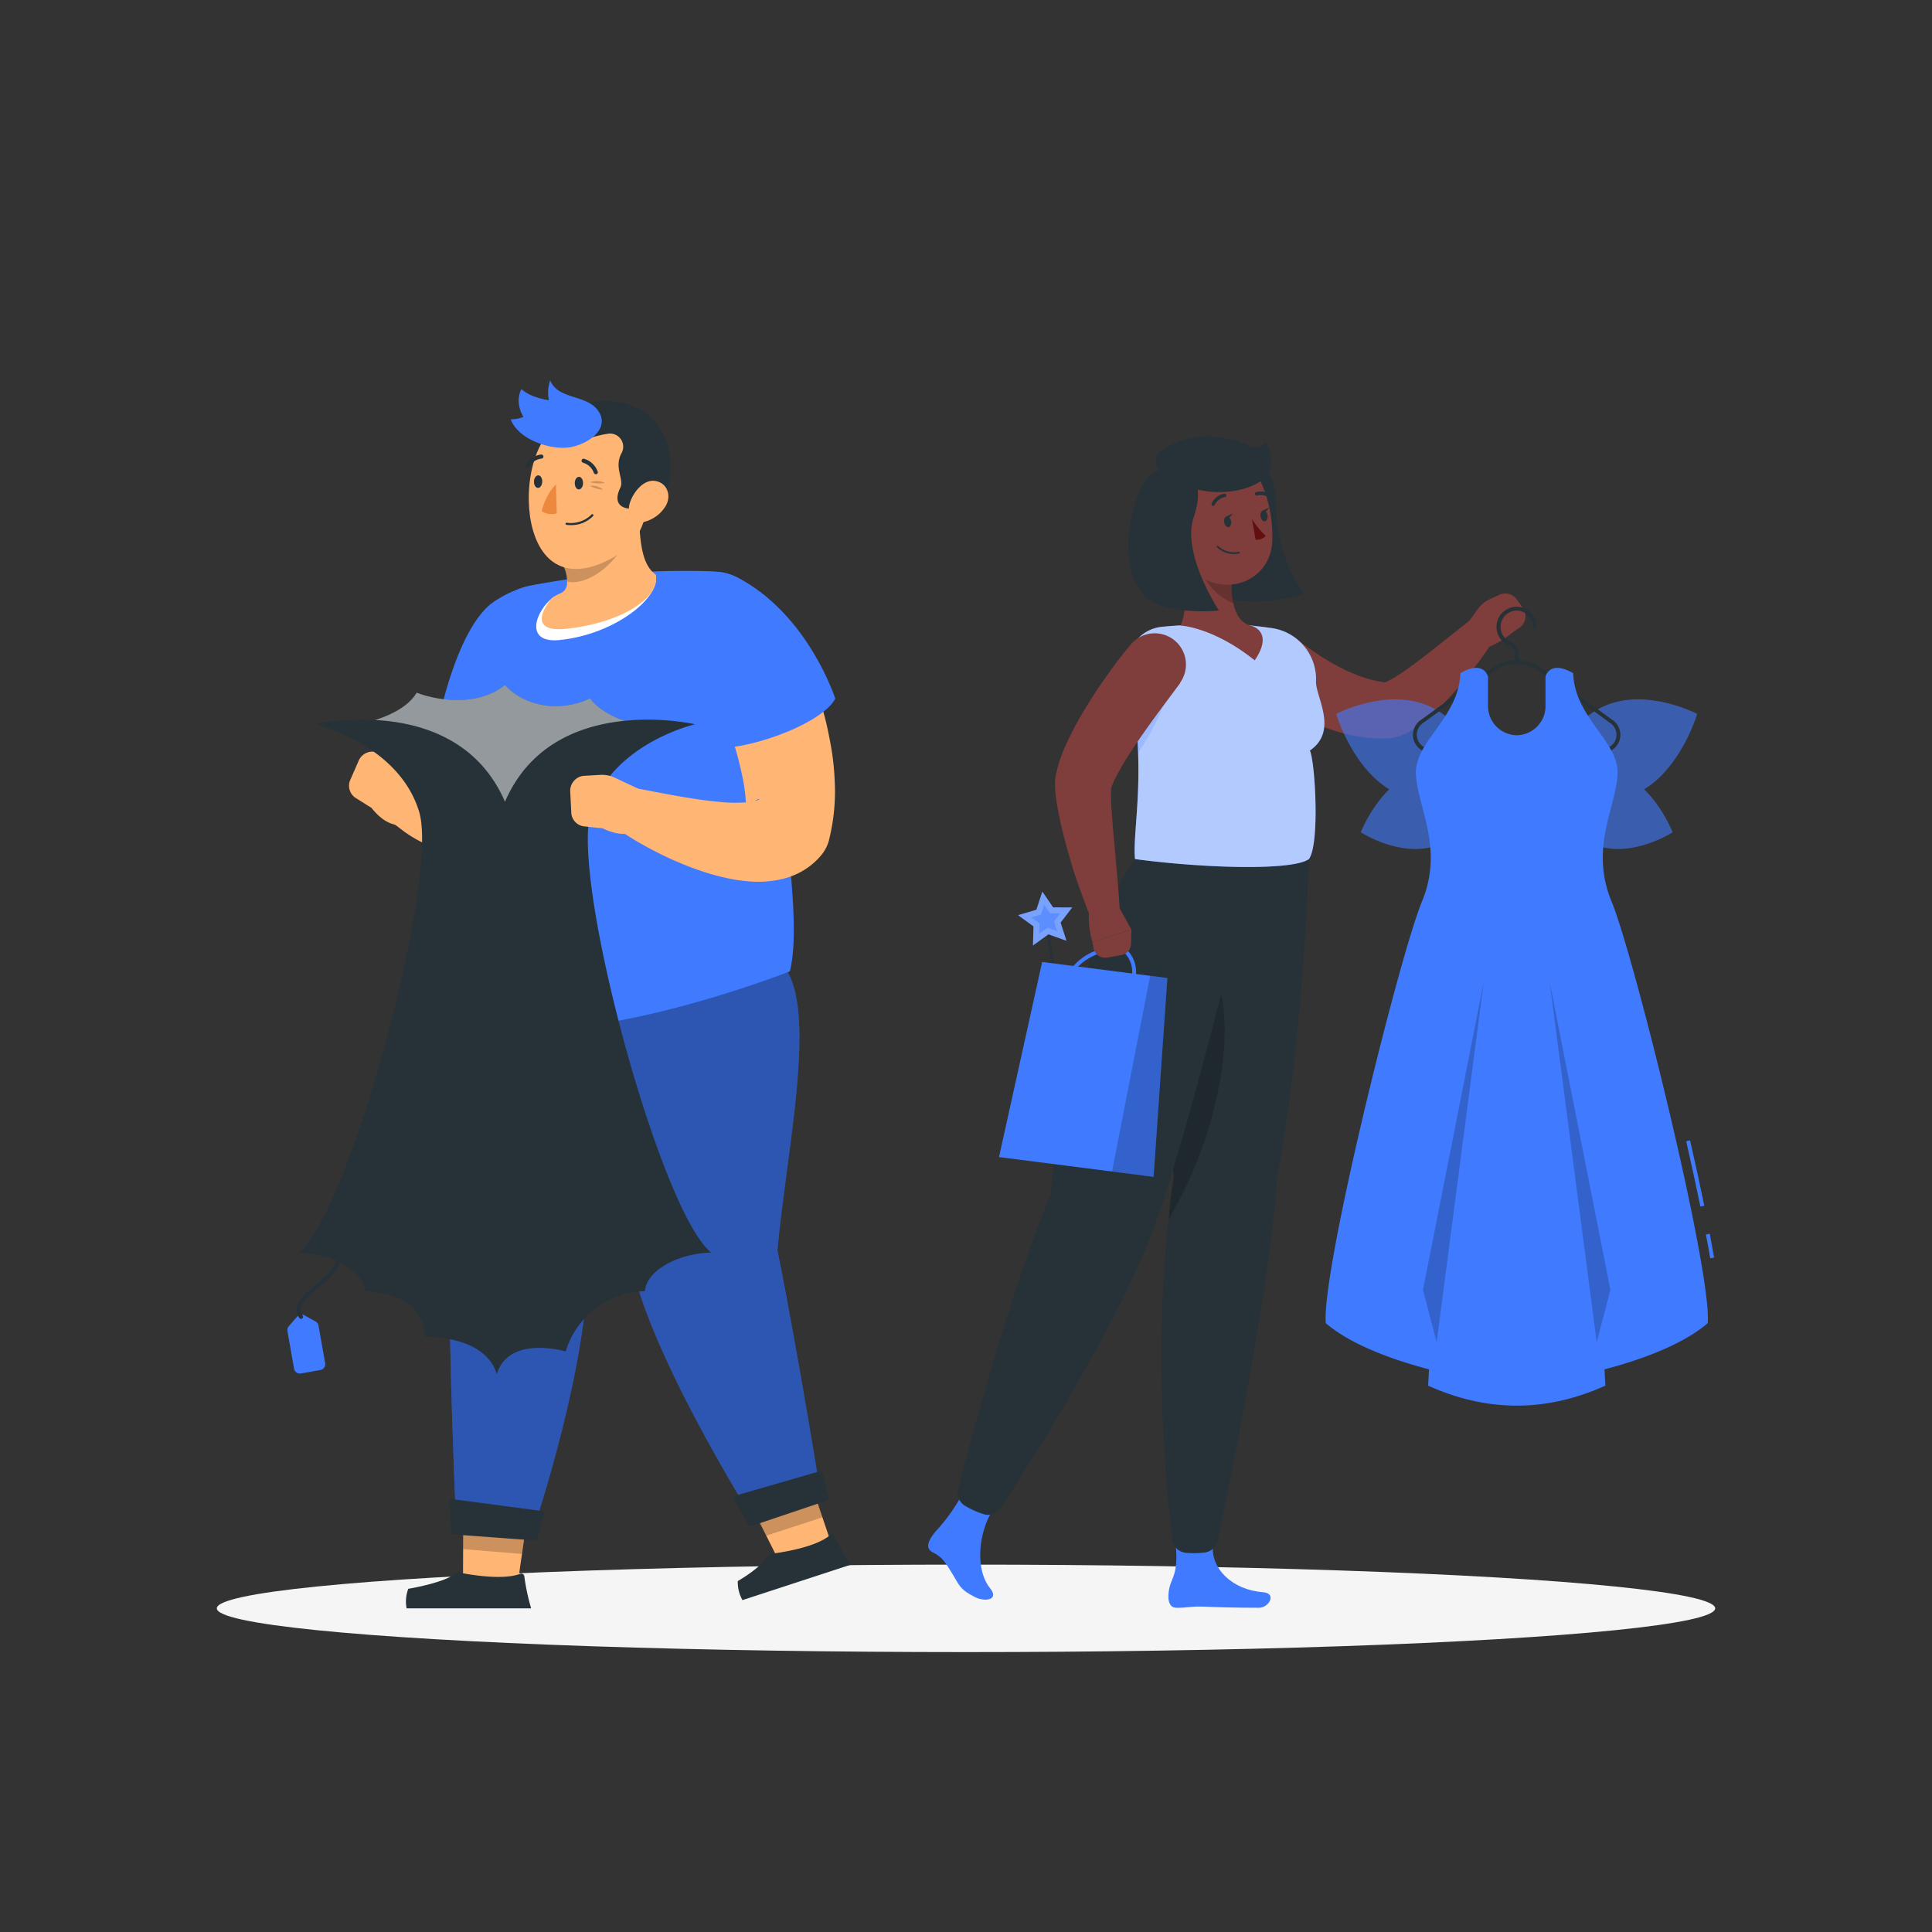 <svg xmlns="http://www.w3.org/2000/svg" viewBox="0 0 500 500"><rect x="0" y="0" width="500" height="500" fill="#333333" stroke="none"/><g id="freepik--Shadow--inject-14"><ellipse id="freepik--path--inject-14" cx="250" cy="416.24" rx="193.89" ry="11.32" style="fill:#f5f5f5"></ellipse></g><g id="freepik--character-1--inject-14"><polygon points="119.91 389.73 136.68 391.12 133.84 410.83 119.82 409.69 119.91 389.73" style="fill:#ffb573"></polygon><polygon points="119.91 389.73 136.69 391.13 135.1 402.16 119.86 400.91 119.91 389.73" style="opacity:0.2"></polygon><path d="M152,331.69c6.54-25.22,26.27-54.89,13.18-78L118.36,258s-1.71,43.93-2,67.52c-.34,24.53,1.77,70.89,1.77,70.89l19.22,1.46S150.43,360,152,331.69Z" style="fill:#407BFF"></path><path d="M152,331.69c6.54-25.22,26.27-54.89,13.18-78L118.36,258s-1.71,43.93-2,67.52c-.34,24.53,1.77,70.89,1.77,70.89l19.22,1.46S150.43,360,152,331.69Z" style="opacity:0.3"></path><path d="M138.22,398.65l-20.77-1.52a.73.73,0,0,1-.67-.68l-.45-7.71a.73.73,0,0,1,.82-.76l23,3.06a.73.73,0,0,1,.6.93L139,398.13A.72.72,0,0,1,138.22,398.65Z" style="fill:#263238"></path><path d="M165,276a126.66,126.66,0,0,1-.72,17.85c-2.3,7.94-5.23,15.88-7.86,23.59C152.93,295.63,152.92,270.2,165,276Z" style="opacity:0.2"></path><polygon points="193.26 387.36 209.27 382.13 215.64 400.95 202.27 405.34 193.26 387.36" style="fill:#ffb573"></polygon><path d="M215.92,397.63a.8.8,0,0,0-1.15-.3c-3.46,2.94-11.46,4.28-14.52,4.7a2.5,2.5,0,0,0-1.72,1c-2.32,3.2-7.59,6.14-7.59,6.14a9.38,9.38,0,0,0,1.21,4.94l28.1-9.19A55,55,0,0,1,215.92,397.63Z" style="fill:#263238"></path><path d="M135.69,407.93a.79.79,0,0,0-1-.65c-4.22,1.67-12.23.39-15.26-.19a2.5,2.5,0,0,0-1.94.4c-3.23,2.29-11.83,3.69-11.83,3.69a9.36,9.36,0,0,0-.43,5.06l32.23,0A55,55,0,0,1,135.69,407.93Z" style="fill:#263238"></path><polygon points="193.26 387.36 209.28 382.13 212.84 392.67 198.31 397.43 193.26 387.36" style="opacity:0.2"></polygon><path d="M201.2,323.53c2.28-25.5,10.68-62.75,1.47-73.64l-54.73,5.28s10.79,47.64,15.39,71.17c4.77,24.46,32,67.54,32,67.54l17.27-5.78S207,352.63,201.2,323.53Z" style="fill:#407BFF"></path><path d="M201.2,323.53c2.28-25.5,10.68-62.75,1.47-73.64l-54.73,5.28s10.79,47.64,15.39,71.17c4.77,24.46,32,67.54,32,67.54l17.27-5.78S207,352.63,201.2,323.53Z" style="opacity:0.3"></path><path d="M214,388.35l-19.55,6.59a.68.68,0,0,1-.83-.32l-3.63-6.5a.76.76,0,0,1,.45-1.09L212,380.8a.7.7,0,0,1,.88.5l1.58,6.14A.77.77,0,0,1,214,388.35Z" style="fill:#263238"></path><path d="M145.29,170.07c.06,1.69.07,3.13.05,4.68s-.07,3-.13,4.54c-.15,3-.34,6-.68,9l-.5,4.51c-.22,1.51-.4,3-.65,4.52-.46,3-1,6-1.67,9l-.32,1.5a7.31,7.31,0,0,1-1.13,2.65,24,24,0,0,1-9.27,8.22,22.14,22.14,0,0,1-5.89,1.91,23.75,23.75,0,0,1-5.59.26,27.62,27.62,0,0,1-9.31-2.41,30.9,30.9,0,0,1-3.86-2.07c-.61-.38-1.2-.79-1.79-1.21l-.88-.67-1-.77a6.09,6.09,0,0,1,5.75-10.73c0-.05.15,0,.25,0l.35,0,.73.05c.49,0,1,.08,1.48.09a27.07,27.07,0,0,0,2.84,0,18.11,18.11,0,0,0,2.55-.24,8.93,8.93,0,0,0,2.06-.54,5.5,5.5,0,0,0,1.35-.75,2.29,2.29,0,0,0,.59-.77c.19-.47.24-.9.48-1.7l-1.44,4.15c.11-2.75.25-5.5.32-8.28l.23-8.34.2-8.35c0-1.4.06-2.79.12-4.17s.08-2.82.15-4l0-.3a12.29,12.29,0,0,1,24.56.16Z" style="fill:#ffb573"></path><path d="M109.9,205.12l-2.83,6.51c-5.2,5.33-10.91-2.54-10.91-2.54l-4.27-2.68a3.77,3.77,0,0,1-1.17-4.73l2-4.56a3.91,3.91,0,0,1,4.9-2.41l4.06,1.7a7.7,7.7,0,0,1,3,2.26Z" style="fill:#ffb573"></path><path d="M128,155.6c-9.54,6.26-14.3,30.07-14.3,30.07,3,8.5,13.15,16.11,20.94,18.27a57.18,57.18,0,0,0,15.18-27.23C153,163.84,147.29,143,128,155.6Z" style="fill:#407BFF"></path><path d="M137,151.6a212.7,212.7,0,0,1,46.67-3.76c9.06.39,15.91,5.35,16.59,23.76,1.39,37.35,7.59,66,4.15,79.79,0,0-66.83,26.33-88.25,9.35-9.08-44.23,3.37-82.89,9.19-99A15.75,15.75,0,0,1,137,151.6Z" style="fill:#407BFF"></path><path d="M169.64,148.72l-26.41,5.8c-4.8,3.66-7.59,12.06,1.6,11.12C159.3,164.16,171.21,154.44,169.64,148.72Z" style="fill:#fff"></path><path d="M142.55,155.17c1.61-1.92,3.57-1.09,4.18-3.8a9.18,9.18,0,0,0-1.56-6l20.1-13.48c.34,7.84.62,14,4.37,16.79,1.57,5.72-8.65,12.57-23.12,14.05C137.33,163.71,140.23,157.93,142.55,155.17Z" style="fill:#ffb573"></path><path d="M145.54,146.05l16.34-5.81c-3.58,7.07-10.85,11.44-15.1,10.23A9.16,9.16,0,0,0,145.54,146.05Z" style="opacity:0.2"></path><path d="M148.79,107.2c10.84-3.52,21.3,4.75,20.12,15s-2.21,17.17-8.82,21.25c-13.13,8.12-20.49,2.23-22.63-8.15C135.54,126,137.78,110.77,148.79,107.2Z" style="fill:#ffb573"></path><path d="M152.68,124.81a5.09,5.09,0,0,1,3.89.18A10.2,10.2,0,0,1,152.68,124.81Z" style="opacity:0.2"></path><path d="M152.7,125.74a4.2,4.2,0,0,1,3.37,1A8.31,8.31,0,0,1,152.7,125.74Z" style="opacity:0.2"></path><path d="M168.33,130.8c-6.06,2-10.3.61-7.8-4.56,1.08-2.22-1.72-5.19.34-9a3.4,3.4,0,0,0-3.45-5c-6.3.9-14.69,5.39-16.26,1a3.82,3.82,0,0,1,1.09-4,20.27,20.27,0,0,1,6.62-4.08c9.57-3.7,22.93-.42,24.45,13.12C174.63,129.86,168.33,130.8,168.33,130.8Z" style="fill:#263238"></path><path d="M146.78,115.84c-4.68.45-12.59-2.08-14.61-7.31a9,9,0,0,0,3.3-.63s-2.39-3.56-.53-7.2c2.6,2.35,7.12,2.87,7.12,2.87a9.55,9.55,0,0,1,.33-5.11c2.11,5.19,9.81,3.47,12.65,8.2S151.46,115.4,146.78,115.84Z" style="fill:#407BFF"></path><path d="M148,135.9a9.72,9.72,0,0,1-1.4-.07.28.28,0,0,1-.24-.31.27.27,0,0,1,.31-.24,7.55,7.55,0,0,0,6.44-2.14.27.27,0,0,1,.39,0,.29.29,0,0,1,0,.4A7.82,7.82,0,0,1,148,135.9Z" style="fill:#263238"></path><path d="M172.3,130.91a9.11,9.11,0,0,1-5.62,4.16c-3.13.75-4.6-2.08-3.65-5,.85-2.61,3.5-6.13,6.61-5.59S173.8,128.35,172.3,130.91Z" style="fill:#ffb573"></path><path d="M150.89,125.09c0,.9-.55,1.6-1.14,1.57s-1-.79-1-1.68.54-1.61,1.13-1.58S150.92,124.19,150.89,125.09Z" style="fill:#263238"></path><ellipse cx="139.27" cy="124.64" rx="1.63" ry="1.07" transform="translate(9.58 259.23) rotate(-87.89)" style="fill:#263238"></ellipse><path d="M143.87,125.32l.22,7.55s-2.41.66-3.88-.63A15.37,15.37,0,0,1,143.87,125.32Z" style="fill:#ed893e"></path><path d="M154.12,122.72a.46.46,0,0,0,.26,0,.51.51,0,0,0,.3-.68,5.27,5.27,0,0,0-3.53-3.31.53.53,0,0,0-.63.41.55.55,0,0,0,.41.63h0a4.18,4.18,0,0,1,2.77,2.65A.55.55,0,0,0,154.12,122.72Z" style="fill:#263238"></path><path d="M136.54,121.05a.54.54,0,0,0,.43-.25,4.13,4.13,0,0,1,3.17-2.11.53.53,0,0,0,.5-.55.54.54,0,0,0-.55-.51,5.23,5.23,0,0,0-4,2.62.53.53,0,0,0,.18.73A.55.55,0,0,0,136.54,121.05Z" style="fill:#263238"></path><path d="M205.66,165.05c.36.68.56,1.07.81,1.59l.7,1.45c.46,1,.87,1.92,1.29,2.88.84,1.92,1.57,3.87,2.29,5.84s1.33,4,1.93,6,1.13,4.09,1.57,6.19.86,4.23,1.17,6.42.51,4.42.6,6.71a51.31,51.31,0,0,1-1.27,14.41l-.16.7a10.05,10.05,0,0,1-1.93,3.93,18.09,18.09,0,0,1-5.1,4.31,19.22,19.22,0,0,1-5.1,2,27.07,27.07,0,0,1-8.22.65,40.09,40.09,0,0,1-6.64-1c-2.06-.47-4-1-5.9-1.64A86.37,86.37,0,0,1,171,221.06c-1.69-.83-3.35-1.73-5-2.65s-3.19-1.89-4.87-3a6.18,6.18,0,0,1,4.59-11.2l.32.06,5,.95c1.67.33,3.35.62,5,.91s3.3.54,4.92.78,3.22.43,4.79.57a38.73,38.73,0,0,0,8.45.07,5.72,5.72,0,0,0,2.26-.66c.12-.11,0-.17-.24-.07a3.18,3.18,0,0,0-1.15.83L193,212.26a37.66,37.66,0,0,0-.33-8.21c-.2-1.48-.51-3-.86-4.55s-.73-3.12-1.17-4.69c-.92-3.14-2-6.34-3.16-9.51-.58-1.59-1.23-3.16-1.86-4.74l-1-2.32-.9-2.09-.22-.52a12.28,12.28,0,0,1,22.15-10.58Z" style="fill:#ffb573"></path><path d="M191,149.52c18.25,9.62,25.17,31.29,25.17,31.29-3.56,6.88-25.22,14.45-33.4,12.46,0,0-7.91-14.2-9.6-27C171.59,154.48,180.29,143.89,191,149.52Z" style="fill:#407BFF"></path><path d="M90.36,187.87s13.36-1.62,17.47-8.6c6.83,2.56,16.56,3.11,22.86-2,5.14,5.68,14.28,7.13,22,3.48,5,6.36,15.17,7.13,15.17,7.13s-36.44,15-37.16,33.84C124.48,210.73,109.65,189.15,90.36,187.87Z" style="fill:#263238"></path><path d="M90.36,187.87s13.36-1.62,17.47-8.6c6.83,2.56,16.56,3.11,22.86-2,5.14,5.68,14.28,7.13,22,3.48,5,6.36,15.17,7.13,15.17,7.13s-36.44,15-37.16,33.84C124.48,210.73,109.65,189.15,90.36,187.87Z" style="fill:#fff;opacity:0.5"></path><path d="M152.92,210c5.4-17.56,26.94-22.56,26.94-22.56S143,178.9,130.69,207.5c-12.36-28.6-49.17-20.06-49.17-20.06s21.54,5,26.93,22.56S90.37,313.9,77.31,324.15c8.63.24,16.72,4.63,17.18,10,16.79,1,15.42,11.83,15.42,11.83s15.51-.61,18.67,9.63c3.15-10.24,17.81-5.85,17.81-5.85a22,22,0,0,1,20.5-15.61c.45-5.37,8.54-9.76,17.18-10C171,313.9,147.52,227.56,152.92,210Z" style="fill:#263238"></path><path d="M77.91,355.45l5-.89a1.52,1.52,0,0,0,1.24-1.76l-1.72-9.74a1.51,1.51,0,0,0-.76-1.06l-2.88-1.59a1.51,1.51,0,0,0-1.88.33l-2.17,2.48a1.52,1.52,0,0,0-.35,1.26l1.71,9.74A1.52,1.52,0,0,0,77.91,355.45Z" style="fill:#407BFF"></path><path d="M77.9,341.32a.54.54,0,0,1-.46-.25c-2.14-3.24,1-5.82,4-8.33,3.55-2.94,7.22-6,5.25-10.64a.56.56,0,0,1,.3-.72.54.54,0,0,1,.71.29c2.28,5.41-2.06,9-5.56,11.92-3.33,2.76-5.3,4.58-3.79,6.87a.54.54,0,0,1-.15.76A.51.51,0,0,1,77.9,341.32Z" style="fill:#263238"></path><path d="M166.58,204.78l.31,7.09c-2.34,7.08-10.92,2.5-10.92,2.5l-5-.53a3.76,3.76,0,0,1-3.13-3.73l-.25-5a3.92,3.92,0,0,1,3.35-4.32l4.39-.25a7.8,7.8,0,0,1,3.72.7Z" style="fill:#ffb573"></path></g><g id="freepik--character-2--inject-14"><path d="M308.41,122c-5.62,15.95-1.74,28.63,5.12,31.59,10.66,4.6,24.1.06,24.1.06s-7.43-8.57-7.43-23.4C330.2,114.48,315.63,117.9,308.41,122Z" style="fill:#263238"></path><path d="M326.9,412.07c-8.1-.63-13.55-6.19-13-12.08.31-3.25-10.07-3.54-10.07-3.54,1.64,10.07-.42,11.51-1.1,14.11s-.51,5.48,1.64,5.53c2.57.07,3.77-.42,7-.3,3.74.15,7.78.29,14.43.3C328.43,416.1,330.5,412.35,326.9,412.07Z" style="fill:#407BFF"></path><path d="M338.74,222.33s-1.45,47.21-8.32,82.77c-1.44,26.5-12.64,81-15.3,93.6a3.94,3.94,0,0,1-3.42,3.1,23.11,23.11,0,0,1-4.91.05,3.86,3.86,0,0,1-3.38-3.4c-1.38-11-5.78-52.42.35-93.86-5.26-50.67-3.47-82.26-3.47-82.26Z" style="fill:#263238"></path><path d="M300.08,245.82c.25,14.17,1.13,34.23,3.68,58.76-.54,3.63-1,7.27-1.29,10.88C320.08,286.32,324.25,240.28,300.08,245.82Z" style="opacity:0.2"></path><path d="M242,396.49a47.45,47.45,0,0,0,7.46-10.59s9.27,2.28,7.45,5c-3.3,4.85-4.91,14.82-.66,20.16,2.43,3.05-1.41,3.56-3.95,2.25-4-2.07-3.87-2.85-6-6.28-1.79-2.93-2.5-4.08-5-5.34C239.33,400.6,240.33,398.56,242,396.49Z" style="fill:#407BFF"></path><path d="M324.74,222.33s-15.61,65.6-25.45,93.62c-9.1,25.88-33.73,64.13-40.27,74.29a3.92,3.92,0,0,1-4.57,1.59,23.48,23.48,0,0,1-4.72-2.14,3.9,3.9,0,0,1-1.75-4.31c2.57-10.12,12.74-49,24-76.57,5-66.69,21.73-86.48,21.73-86.48Z" style="fill:#263238"></path><path d="M293,254.72a.44.44,0,0,1-.22-.05.5.5,0,0,1-.23-.67,7,7,0,0,0-.77-6.47,3.59,3.59,0,0,0-3.44-1.67c-2.34.28-8.11,1.49-11.07,6.61a.51.51,0,0,1-.69.18.5.5,0,0,1-.18-.68c2.25-3.88,6.55-6.47,11.82-7.11a4.55,4.55,0,0,1,4.38,2.09,8,8,0,0,1,.85,7.49A.49.49,0,0,1,293,254.72Z" style="fill:#407BFF"></path><path d="M275.46,271.17a.38.38,0,0,1-.38-.32l-4.3-30.24a.38.38,0,1,1,.75-.11l4.31,30.24a.38.38,0,0,1-.33.43Z" style="fill:#263238"></path><polygon points="269.76 230.75 272.55 234.83 277.49 234.84 274.48 238.76 275.99 243.46 271.33 241.8 267.33 244.69 267.47 239.75 263.48 236.84 268.22 235.44 269.76 230.75" style="fill:#407BFF"></polygon><polygon points="269.76 230.75 272.55 234.83 277.49 234.84 274.48 238.76 275.99 243.46 271.33 241.8 267.33 244.69 267.47 239.75 263.48 236.84 268.22 235.44 269.76 230.75" style="fill:#fff;opacity:0.3"></polygon><polygon points="269.02 238.99 266.88 237.43 269.42 236.68 270.25 234.16 271.74 236.35 274.39 236.36 272.78 238.46 273.59 240.98 271.09 240.09 268.94 241.64 269.02 238.99" style="fill:#407BFF;opacity:0.5"></polygon><polygon points="298.55 304.57 258.54 299.45 269.71 248.96 302.11 253.11 298.55 304.57" style="fill:#407BFF"></polygon><polygon points="302.11 253.11 297.65 252.54 287.79 303.2 298.55 304.57 302.11 253.11" style="opacity:0.2"></polygon><path d="M380.09,160.93l2.26-3.19a8.14,8.14,0,0,1,3.22-2.68l2.44-1.13a3.69,3.69,0,0,1,4.55,1.22l1.55,2.18a3.69,3.69,0,0,1-.92,5.16l-1.88,1.29s-4.76,4.21-9.81,4.58l-.74-1.21A6.93,6.93,0,0,1,380.09,160.93Z" style="fill:#7f3e3b"></path><path d="M335.59,165.43l1.2.92,1.39,1c1,.67,1.91,1.36,2.9,2a61.91,61.91,0,0,0,6,3.51c1,.52,2,1,3.05,1.4a28.32,28.32,0,0,0,3.05,1.15c1,.33,2,.58,3,.8.5.11,1,.19,1.49.27l.74.09.36,0h-.21l-.26,0c-.57.14-.36.17-.15.1a7.35,7.35,0,0,0,1.07-.42,26.46,26.46,0,0,0,2.81-1.64c2-1.29,4-2.79,6.07-4.36,4.09-3.11,8.22-6.51,12.38-9.76l.08-.06a4.05,4.05,0,0,1,5.9,5.38,108.68,108.68,0,0,1-10.08,13.28,73.58,73.58,0,0,1-6.09,6.17,39.72,39.72,0,0,1-3.77,3,20.32,20.32,0,0,1-2.48,1.47,12.85,12.85,0,0,1-4,1.28,5.38,5.38,0,0,1-.76.08l-.41,0H358c-.42,0-.85,0-1.27,0-.84,0-1.69-.06-2.51-.14a35.3,35.3,0,0,1-4.87-.77,46.88,46.88,0,0,1-9-3,57.52,57.52,0,0,1-8.07-4.3c-1.27-.82-2.52-1.66-3.73-2.57-.61-.46-1.21-.91-1.81-1.4l-.9-.76-1-.88A8.07,8.07,0,0,1,335.05,165Z" style="fill:#7f3e3b"></path><path d="M340.58,176.37c-.16,3.84,5.9,12.72-1.58,17.86,1.39,3.13,2.57,24.32-.26,28.1-4.12,3-26.48,2.45-45,0-.78-7.66,3.43-23.53-1.73-48.27a9.87,9.87,0,0,1,8.67-11.84c1.55-.15,3.2-.29,4.89-.37a126.26,126.26,0,0,1,17.73,0c1.92.18,3.89.42,5.78.69A13.38,13.38,0,0,1,340.58,176.37Z" style="fill:#407BFF"></path><path d="M340.58,176.37c-.16,3.84,5.9,12.72-1.58,17.86,1.39,3.13,2.57,24.32-.26,28.1-4.12,3-26.48,2.45-45,0-.78-7.66,3.43-23.53-1.73-48.27a9.87,9.87,0,0,1,8.67-11.84c1.55-.15,3.2-.29,4.89-.37a126.26,126.26,0,0,1,17.73,0c1.92.18,3.89.42,5.78.69A13.38,13.38,0,0,1,340.58,176.37Z" style="fill:#fff;opacity:0.6"></path><path d="M305,141.89c1.41,5.71,2.79,15,.54,20,0,0,8.42.38,19.18,9,5.07-7.44-.79-8.9-.79-8.9-4.48-1-5.18-6.49-5.18-10.74Z" style="fill:#7f3e3b"></path><path d="M318.77,151.18,311,145.9a6.9,6.9,0,0,0,.7,3.47,14.8,14.8,0,0,0,7.57,6.78A24,24,0,0,1,318.77,151.18Z" style="opacity:0.2"></path><path d="M301.3,131.43c2.23,9.28,3,13.25,8.47,17.24,8.27,6,19,1.26,19.49-8.48.48-8.78-3.24-22.47-12.9-24.61S299.08,122.15,301.3,131.43Z" style="fill:#7f3e3b"></path><path d="M302.08,123.25c9.58,6.56,21.58,4.2,25.46.25,3.28-3.33,0-9.08,0-9.08s-1.46,2.43-4.63.84-9.64-3.13-14.91-1.84C301.31,115.05,295.29,118.6,302.08,123.25Z" style="fill:#263238"></path><path d="M316.82,135.2c.13.77.65,1.31,1.14,1.23s.8-.78.66-1.55-.65-1.31-1.15-1.22S316.68,134.44,316.82,135.2Z" style="fill:#263238"></path><path d="M326.23,133.68c.13.76.65,1.31,1.15,1.22s.79-.78.66-1.54-.65-1.32-1.15-1.23S326.09,132.91,326.23,133.68Z" style="fill:#263238"></path><path d="M326.67,132.21l1.74-.85S327.73,133,326.67,132.21Z" style="fill:#263238"></path><path d="M324,134.3a21.05,21.05,0,0,0,3.58,4.39,3.32,3.32,0,0,1-2.63,1Z" style="fill:#630f0f"></path><path d="M319.4,143.38a7.57,7.57,0,0,0,1.3-.12.23.23,0,0,0-.08-.45,6.12,6.12,0,0,1-5.35-1.49.23.23,0,0,0-.32,0,.22.22,0,0,0,0,.32A6.33,6.33,0,0,0,319.4,143.38Z" style="fill:#263238"></path><path d="M300.62,140.07a6.16,6.16,0,0,0,3.76,3.35c2.12.59,3.17-1.73,2.57-4.09-.54-2.12-2.29-5-4.41-4.51S299.65,138,300.62,140.07Z" style="fill:#7f3e3b"></path><path d="M306.1,121.61a8.39,8.39,0,0,0-10.64,4.45c-5.8,12.73-3.68,25.11,1.7,28.94,6.09,4.33,18.29,3,18.29,3s-9.7-14.68-6.54-24.06C311.06,127.58,310.18,123.28,306.1,121.61Z" style="fill:#263238"></path><path d="M314.12,130.88a.43.43,0,0,0,.27-.23,3.67,3.67,0,0,1,2.59-2,.45.45,0,0,0,.39-.5.45.45,0,0,0-.5-.4,4.51,4.51,0,0,0-3.29,2.54.45.45,0,0,0,.2.61A.45.45,0,0,0,314.12,130.88Z" style="fill:#263238"></path><path d="M328.92,129a.45.45,0,0,0,.2-.81,4.54,4.54,0,0,0-4.08-.81.46.46,0,0,0,.31.86,3.57,3.57,0,0,1,3.22.68A.48.48,0,0,0,328.92,129Z" style="fill:#263238"></path><path d="M317.26,133.74l1.74-.85S318.31,134.49,317.26,133.74Z" style="fill:#263238"></path><path d="M292.9,178.86a122.33,122.33,0,0,1,1.64,15.9c4.26-5.91,9.11-16.64,8.83-21.65Z" style="fill:#407BFF;opacity:0.2"></path><path d="M289.68,234.92l3.12,5.65-10.09,3.19s-1.91-6-.25-10.71l1.38-.16A6.93,6.93,0,0,1,289.68,234.92Z" style="fill:#7f3e3b"></path><path d="M290.2,247.18l-3.63.64a3.05,3.05,0,0,1-3.55-2.45l-.31-1.61,10.09-3.19-.08,3.65A3.07,3.07,0,0,1,290.2,247.18Z" style="fill:#7f3e3b"></path><path d="M305.4,176.82l-5.21,7c-1.74,2.35-3.43,4.72-5.07,7.07-.82,1.17-1.62,2.36-2.38,3.54s-1.52,2.34-2.2,3.5-1.31,2.32-1.85,3.39a20.46,20.46,0,0,0-1.16,2.73l.1-.75a6.66,6.66,0,0,0-.1,1.19c0,.53,0,1.13,0,1.75,0,1.23.09,2.54.19,3.87.2,2.66.4,5.39.67,8.14l.73,8.29c.23,2.78.48,5.59.62,8.37v0a4.06,4.06,0,0,1-7.8,1.76c-1.1-2.68-2-5.35-3-8.06s-1.75-5.43-2.54-8.19-1.51-5.55-2.12-8.43c-.3-1.45-.59-2.92-.83-4.47-.13-.78-.23-1.58-.31-2.45a21.52,21.52,0,0,1-.08-3,2,2,0,0,1,0-.35l.07-.41a31.44,31.44,0,0,1,1.63-5.9c.64-1.73,1.38-3.27,2.11-4.8a94.13,94.13,0,0,1,4.79-8.54c1.68-2.73,3.46-5.33,5.29-7.89s3.69-5,5.8-7.51a8.08,8.08,0,0,1,12.67,10Z" style="fill:#7f3e3b"></path><g style="opacity:0.6"><path d="M345.79,184.76s4.57,15.37,15.61,20.52,24.4-1.88,24.4-1.88-4.57-15.37-15.62-20.52S345.79,184.76,345.79,184.76Z" style="fill:#407BFF"></path><path d="M352.16,215.39s10.35,6.73,19.64,3.42,14-15.41,14-15.41-10.36-6.73-19.65-3.42S352.16,215.39,352.16,215.39Z" style="fill:#407BFF"></path></g><g style="opacity:0.6"><path d="M439.24,184.76s-4.56,15.37-15.61,20.52-24.39-1.88-24.39-1.88,4.57-15.37,15.61-20.52S439.24,184.76,439.24,184.76Z" style="fill:#407BFF"></path><path d="M432.88,215.39s-10.36,6.73-19.64,3.42-14-15.41-14-15.41,10.35-6.73,19.64-3.42S432.88,215.39,432.88,215.39Z" style="fill:#407BFF"></path></g><path d="M414.71,194.82H370.3a4.64,4.64,0,0,1-2.72-8.39l18.55-13.5a10.79,10.79,0,0,1,12.75,0l18.56,13.5a4.64,4.64,0,0,1-2.73,8.39Zm-22.2-23a9.88,9.88,0,0,0-5.79,1.88l-18.56,13.51a3.64,3.64,0,0,0,2.14,6.58h44.41a3.64,3.64,0,0,0,2.14-6.58l-18.56-13.51A9.87,9.87,0,0,0,392.51,171.85Z" style="fill:#263238"></path><path d="M392.51,171.85a.5.5,0,0,1-.5-.5V169a2.06,2.06,0,0,0-1.38-1.9,5.21,5.21,0,1,1,7.08-4.86.5.5,0,0,1-1,0,4.2,4.2,0,0,0-5.11-4.11,4.21,4.21,0,0,0-.61,8,3.06,3.06,0,0,1,2,2.84v2.4A.5.5,0,0,1,392.51,171.85Z" style="fill:#263238"></path><path d="M442.61,325.64c-.33-1.95-.71-4-1.12-6.15l1-.19c.4,2.15.78,4.22,1.12,6.17Z" style="fill:#407BFF"></path><path d="M440.06,312.25c-1.06-5.17-2.3-10.85-3.67-16.89l1-.22c1.38,6,2.62,11.73,3.68,16.91Z" style="fill:#407BFF"></path><path d="M368,233.33c5.79-14-1.28-24.67-1.56-33.11s11.12-14.44,11.5-26c6.22-3.56,7.16.94,7.16.94v7.5a7.54,7.54,0,0,0,7.35,7.62h.17a7.55,7.55,0,0,0,7.36-7.62v-7.5s.94-4.5,7.16-.94c.37,11.56,11.77,17.56,11.49,26s-7.35,19.11-1.55,33.11,26,95.69,24.88,109.11c-6.73,5.74-17.68,9.57-26.72,11.95l.23,4.21q-22.93,10.35-45.87,0l.23-4.22c-9-2.37-20-6.2-26.71-11.94C341.93,329,362.18,247.33,368,233.33Z" style="fill:#407BFF"></path><polygon points="371.81 347.38 383.99 254.16 368.26 333.83 371.81 347.38" style="opacity:0.2"></polygon><polygon points="413.22 347.38 401.05 254.16 416.78 333.83 413.22 347.38" style="opacity:0.2"></polygon></g></svg>